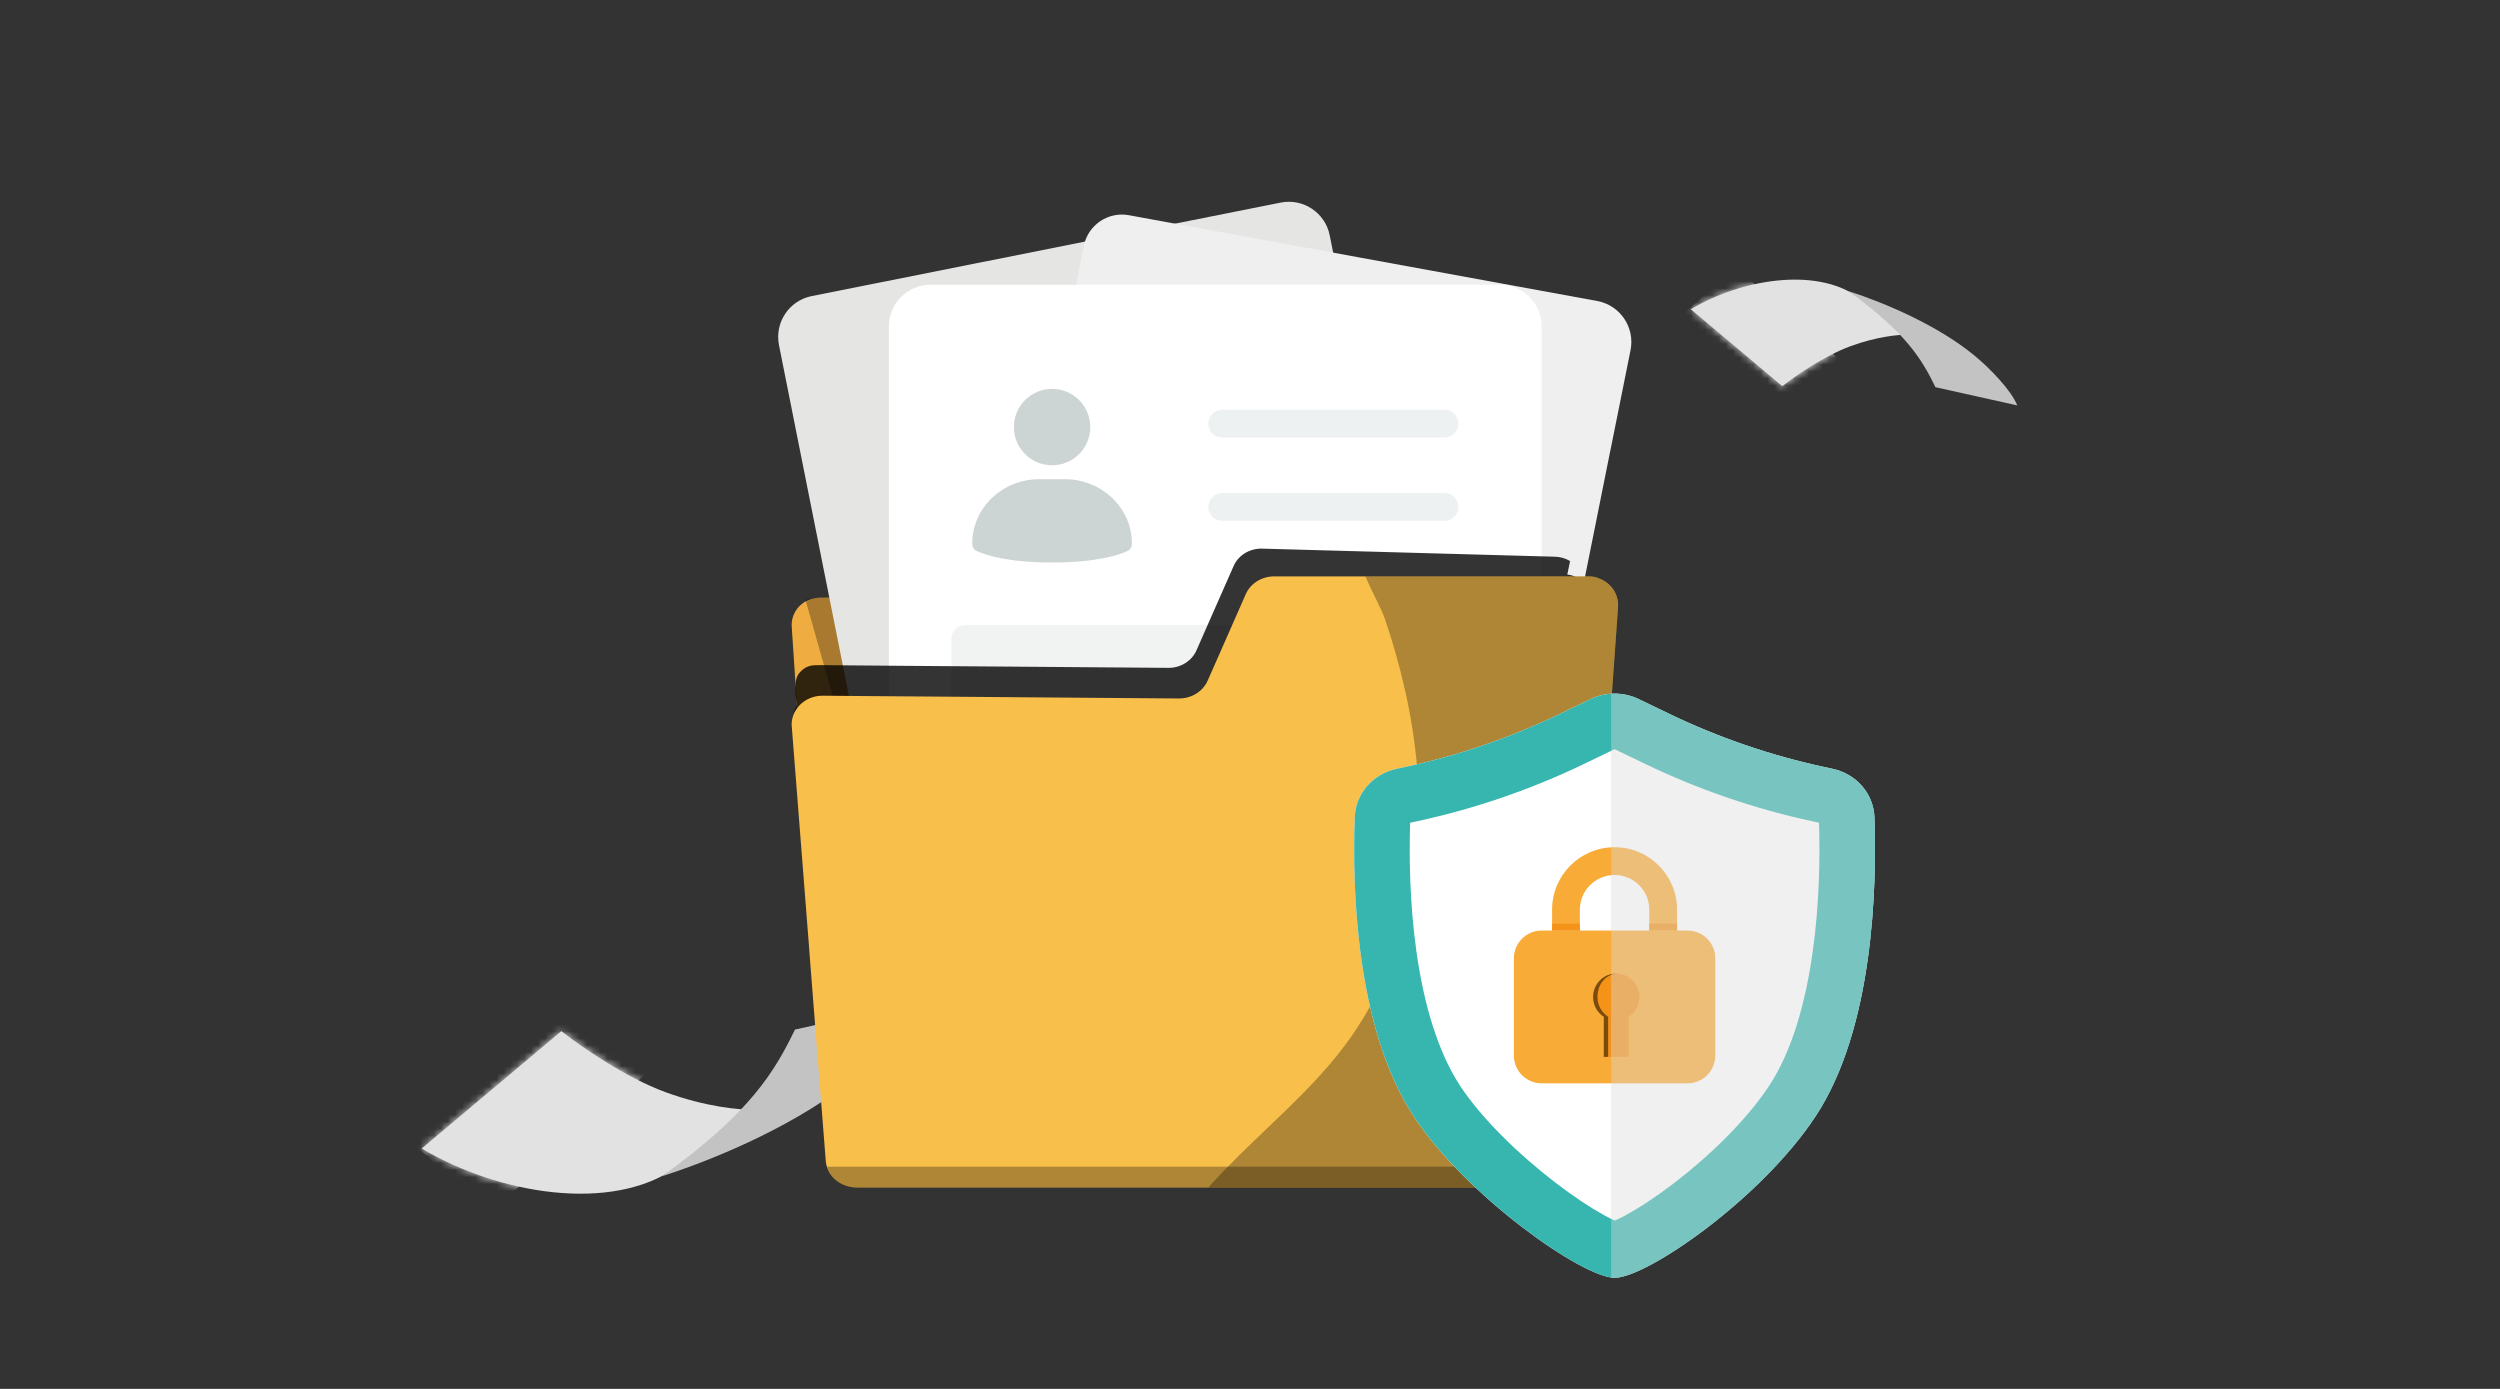 <svg width="360" height="200" viewBox="0 0 360 200" fill="none" xmlns="http://www.w3.org/2000/svg">
<rect x="0" y="0" width="360" height="200" fill="#333333" stroke="none"/>
<path d="M95.838 157.275C101.682 159.411 106.562 159.831 108.271 159.774C108.55 159.811 106.762 161.531 97.379 168.117C87.997 174.702 71.769 171.954 60.726 165.385L80.836 148.479C83.401 150.521 89.994 155.139 95.838 157.275Z" fill="#E2E2E2"/>
<mask id="mask0_4904_40120" style="mask-type:alpha" maskUnits="userSpaceOnUse" x="60" y="148" width="49" height="24">
<path d="M95.837 157.275C101.681 159.411 106.561 159.831 108.271 159.774C108.549 159.811 106.761 161.531 97.379 168.116C87.996 174.701 71.768 171.953 60.725 165.384L80.835 148.479C83.401 150.521 89.994 155.139 95.837 157.275Z" fill="#F9BF4B"/>
</mask>
<g mask="url(#mask0_4904_40120)">
<path d="M70.515 174.633L93.265 154.397L79.293 138.401L53.288 159.148L70.515 174.633Z" fill="#E2E2E2"/>
</g>
<path d="M114.479 148.257L132.454 144.258C131.174 147.492 126.595 152.309 122.902 155.331C115.129 161.69 103.786 166.662 95.343 169.372C108.135 160.176 111.557 154.252 114.479 148.257Z" fill="#C3C3C3"/>
<path d="M266.487 49.845C270.317 48.445 273.515 48.17 274.636 48.208C274.818 48.183 273.646 47.056 267.497 42.74C261.348 38.424 250.713 40.225 243.476 44.531L256.655 55.61C258.337 54.272 262.657 51.245 266.487 49.845Z" fill="#E2E2E2"/>
<mask id="mask1_4904_40120" style="mask-type:alpha" maskUnits="userSpaceOnUse" x="243" y="40" width="32" height="16">
<path d="M266.487 49.846C270.317 48.446 273.515 48.171 274.635 48.208C274.818 48.184 273.646 47.056 267.497 42.741C261.348 38.425 250.712 40.226 243.475 44.531L256.655 55.611C258.336 54.272 262.657 51.246 266.487 49.846Z" fill="#F9BF4B"/>
</mask>
<g mask="url(#mask1_4904_40120)">
<path d="M249.891 38.469L264.801 51.732L255.644 62.215L238.601 48.618L249.891 38.469Z" fill="#E2E2E2"/>
</g>
<path d="M278.704 55.755L290.484 58.377C289.646 56.257 286.645 53.1 284.224 51.12C279.13 46.952 271.696 43.693 266.163 41.917C274.546 47.944 276.789 51.826 278.704 55.755Z" fill="#C3C3C3"/>
<path d="M227 86.467L226.921 88.191L224.79 135H117.026L116.894 132.964L114.565 98.629L114.261 94.039L114.009 90.279C113.89 88.541 114.935 86.998 116.483 86.376C116.933 86.195 117.423 86.091 117.939 86.078C118.296 86.078 118.666 86.078 119.05 86.065C121.762 86.026 125.401 86.013 129.714 86C130.839 86 131.99 86 133.194 86C136.713 86 140.563 86 144.652 86C153.874 86.013 164.246 86.065 174.447 86.117C175.281 86.117 176.128 86.117 176.961 86.13C185.178 86.169 193.222 86.22 200.353 86.272C200.472 86.272 200.605 86.272 200.724 86.272C201.623 86.272 202.523 86.285 203.396 86.285C207.471 86.311 211.176 86.337 214.404 86.363C215.264 86.363 216.098 86.363 216.892 86.376C223.163 86.428 227 86.454 227 86.454V86.467Z" fill="#EFAD41"/>
<g style="mix-blend-mode:soft-light" opacity="0.3">
<path d="M207 109.598L128.606 131L116 86.398C116.451 86.216 116.941 86.111 117.458 86.098C130.767 85.864 172.535 86.098 200.412 86.294L207 109.598Z" fill="#010101"/>
</g>
<path d="M184.421 29.173L116.884 42.635C113.634 43.282 111.525 46.442 112.173 49.692L128.184 130.015C128.831 133.265 131.991 135.374 135.241 134.727L202.778 121.265C206.027 120.617 208.137 117.457 207.489 114.207L191.478 33.884C190.83 30.634 187.671 28.525 184.421 29.173Z" fill="#E5E5E4"/>
<path d="M229.996 43.344C233.295 43.948 235.458 47.14 234.798 50.428L232.116 63.773L231.711 65.759L229.645 76.067L222.244 112.914C222.012 114.071 220.894 114.828 219.733 114.613L217.275 114.163L206.212 112.139L173.887 106.216L171.69 105.804L149 101.644C145.702 101.039 143.54 97.85 144.199 94.563L146.478 83.189L147.002 80.603L148.335 73.956L154.442 43.519L154.651 42.482L156.077 35.385C156.679 32.396 159.566 30.44 162.565 30.99L168.552 32.087L195.594 37.047L229.996 43.344Z" fill="#EFEFEF"/>
<path d="M216 41H134C130.686 41 128 43.686 128 47V111C128 114.314 130.686 117 134 117H216C219.314 117 222 114.314 222 111V47C222 43.686 219.314 41 216 41Z" fill="white"/>
<path d="M174 61C174 59.895 174.895 59 176 59H208C209.105 59 210 59.895 210 61C210 62.105 209.105 63 208 63H176C174.895 63 174 62.105 174 61Z" fill="#E1E7E7" fill-opacity="0.6"/>
<path d="M174 73C174 71.895 174.895 71 176 71H208C209.105 71 210 71.895 210 73C210 74.105 209.105 75 208 75H176C174.895 75 174 74.105 174 73Z" fill="#E1E7E7" fill-opacity="0.6"/>
<path d="M137 92C137 90.895 137.895 90 139 90H211C212.105 90 213 90.895 213 92V113C213 114.105 212.105 115 211 115H139C137.895 115 137 114.105 137 113V92Z" fill="#E8E9E9" fill-opacity="0.6"/>
<path d="M157 61.5C157 64.538 154.538 67 151.5 67C148.462 67 146 64.538 146 61.5C146 58.462 148.462 56 151.5 56C154.538 56 157 58.462 157 61.5Z" fill="#ACB8B8" fill-opacity="0.6"/>
<path d="M140 78.262C140 73.147 144.335 69 149.683 69H153.317C158.665 69 163 73.147 163 78.262C163 78.727 162.769 79.159 162.33 79.359C161.068 79.935 157.872 81 151.5 81C145.128 81 141.932 79.935 140.67 79.359C140.231 79.159 140 78.727 140 78.262Z" fill="#ACB8B8" fill-opacity="0.6"/>
<g style="mix-blend-mode:soft-light" opacity="0.8">
<path d="M228.079 84.46L224.425 161.223C224.269 163.348 222.387 165 220.115 165H122.528C121.398 165 120.36 164.587 119.581 163.919C119.581 163.871 119.581 163.834 119.568 163.786L117.348 135.406H117.335L117.206 133.5L114.3 102.858C114.261 102.409 114.662 101.921 114.791 101.508C114.791 101.508 114.058 98.211 115.037 96.993C116.015 95.775 116.921 95.77 118.167 95.782H118.933L121.555 95.807L130.161 95.879L133.575 95.904L143.492 95.977L168.246 96.171C170.011 96.183 171.608 95.187 172.283 93.669L174.061 89.626L177.644 81.502C178.306 79.984 179.889 79 181.642 79L223.782 80.162C224.639 80.162 225.431 80.392 226.093 80.793L225.69 82.736H225.703C225.703 82.736 225.807 82.748 225.859 82.76C225.911 82.76 225.963 82.772 226.002 82.784C226.067 82.784 226.132 82.809 226.197 82.821C226.248 82.833 226.313 82.845 226.365 82.87C226.404 82.87 226.443 82.894 226.482 82.906C226.508 82.906 226.534 82.918 226.56 82.93C226.599 82.942 226.638 82.954 226.677 82.979C226.833 83.04 226.988 83.1 227.131 83.173C227.17 83.185 227.196 83.21 227.235 83.222L227.378 83.294C227.495 83.355 227.598 83.428 227.702 83.501C227.741 83.537 227.793 83.562 227.832 83.598C227.871 83.622 227.91 83.659 227.949 83.695C228.001 83.732 228.04 83.768 228.079 83.805C228.105 84.035 228.105 84.266 228.079 84.497V84.46Z" fill="#010101"/>
</g>
<path d="M233 87.411L227.309 167.136C227.15 169.31 225.222 171 222.895 171H123.322C121.048 171 119.16 169.397 118.921 167.298C118.921 167.248 118.921 167.211 118.908 167.161L116.634 138.126L116.488 136.175L114.015 104.618C113.975 104.158 114.015 103.699 114.148 103.276C114.64 101.5 116.381 100.17 118.469 100.183H118.642L121.328 100.207L129.372 100.27L132.868 100.294L142.495 100.369L169.765 100.58C171.573 100.593 173.208 99.574 173.9 98.021L176.865 91.299L179.391 85.559C180.069 84.006 181.691 83 183.486 83H228.599C228.679 83 228.772 83 228.852 83C228.878 83 228.918 83 228.945 83C229.011 83 229.078 83 229.144 83.012H229.184C229.184 83.012 229.29 83.025 229.344 83.037C229.397 83.037 229.45 83.05 229.49 83.062C229.556 83.062 229.623 83.087 229.689 83.099C229.742 83.112 229.809 83.124 229.862 83.149C229.902 83.149 229.942 83.174 229.982 83.186C230.008 83.186 230.035 83.199 230.062 83.211C230.101 83.224 230.141 83.236 230.181 83.261C230.341 83.323 230.5 83.385 230.647 83.46C230.687 83.472 230.713 83.497 230.753 83.509L230.899 83.584C231.019 83.646 231.125 83.721 231.232 83.795C231.272 83.832 231.325 83.857 231.365 83.894C231.404 83.919 231.444 83.957 231.484 83.994C231.537 84.031 231.577 84.069 231.617 84.106C231.67 84.155 231.724 84.205 231.777 84.255C231.83 84.305 231.883 84.354 231.923 84.404C231.99 84.466 232.043 84.528 232.096 84.59C232.136 84.64 232.162 84.677 232.202 84.727L232.309 84.876C232.362 84.951 232.415 85.038 232.455 85.112C232.481 85.162 232.508 85.212 232.535 85.261C232.561 85.311 232.588 85.361 232.601 85.398C232.614 85.435 232.641 85.472 232.654 85.51C232.681 85.572 232.707 85.621 232.734 85.684L232.787 85.845C232.787 85.845 232.827 85.957 232.84 86.007C232.973 86.442 233.027 86.914 232.987 87.398L233 87.411Z" fill="#F9BF4B"/>
<g style="mix-blend-mode:soft-light" opacity="0.3">
<path d="M119.088 168C119.666 169.757 121.225 171 123.034 171H217.143C218.952 171 220.51 169.757 221.088 168H119.088Z" fill="#010101"/>
</g>
<g style="mix-blend-mode:soft-light" opacity="0.3">
<path d="M233 87.399L227.278 167.136C227.117 169.31 225.179 171 222.839 171H174C174.775 170.13 175.578 169.26 176.407 168.415C181.955 162.687 188.399 157.369 193.212 151.131C196.3 147.142 198.694 142.744 200.458 138.121C201.18 136.232 201.795 134.294 202.317 132.343C202.41 131.995 202.491 131.647 202.584 131.312C202.758 130.591 202.918 129.87 203.065 129.137C203.975 124.714 204.376 120.191 204.322 115.705C204.322 115.27 204.309 114.835 204.295 114.4C204.295 114.077 204.269 113.754 204.255 113.431C203.921 105.975 202.424 98.594 200.178 91.425C199.937 90.654 199.683 89.896 199.429 89.138C198.921 87.635 197.571 85.261 196.621 83H228.561C228.642 83 228.735 83 228.815 83C228.842 83 228.882 83 228.909 83C228.976 83 229.043 83 229.109 83.012H229.15C229.15 83.012 229.257 83.025 229.31 83.037C229.363 83.037 229.417 83.05 229.457 83.062C229.524 83.062 229.591 83.087 229.658 83.099C229.711 83.112 229.778 83.124 229.831 83.149C229.872 83.149 229.912 83.174 229.952 83.186C229.978 83.186 230.005 83.199 230.032 83.211C230.072 83.224 230.112 83.236 230.152 83.261C230.313 83.323 230.473 83.385 230.62 83.46C230.66 83.472 230.687 83.497 230.727 83.51L230.874 83.584C230.995 83.646 231.102 83.721 231.208 83.795C231.249 83.832 231.302 83.857 231.342 83.895C231.382 83.919 231.422 83.957 231.462 83.994C231.516 84.031 231.556 84.069 231.596 84.106C231.65 84.156 231.703 84.205 231.757 84.255C231.81 84.305 231.864 84.354 231.904 84.404C231.971 84.466 232.024 84.528 232.077 84.591C232.118 84.64 232.144 84.677 232.184 84.727L232.291 84.876C232.345 84.951 232.398 85.038 232.438 85.112C232.465 85.162 232.492 85.212 232.519 85.261C232.545 85.311 232.572 85.361 232.586 85.398C232.599 85.436 232.626 85.473 232.639 85.51C232.666 85.572 232.692 85.622 232.719 85.684L232.773 85.846C232.773 85.846 232.813 85.957 232.826 86.007C232.96 86.442 233.013 86.914 232.973 87.399H233Z" fill="#010101"/>
</g>
<path d="M195.084 117.7C195.208 114.247 197.727 111.442 201.105 110.713L202.359 110.442C210.076 108.776 217.569 106.202 224.681 102.773L229.033 100.675C231.228 99.617 233.786 99.617 235.981 100.675L240.333 102.773C247.445 106.202 254.938 108.776 262.655 110.442L263.895 110.71C267.28 111.441 269.801 114.254 269.922 117.714C270.266 127.627 269.812 148.027 261.462 160.718C253.614 172.646 237.139 184 232.507 184C227.875 184 211.03 172.13 203.553 160.718C195.165 147.913 194.727 127.579 195.084 117.7Z" fill="white"/>
<path fill-rule="evenodd" clip-rule="evenodd" d="M261.942 118.473L260.966 118.262C252.632 116.462 244.54 113.682 236.859 109.979L232.507 107.881L228.155 109.98C220.474 113.682 212.382 116.462 204.048 118.262L203.062 118.475C202.913 123.139 202.971 129.954 203.961 136.998C205.004 144.417 206.986 151.358 210.245 156.334C213.307 161.007 218.628 166.194 223.968 170.292C226.591 172.306 229.023 173.906 230.936 174.958C231.582 175.313 232.116 175.576 232.535 175.763C232.942 175.586 233.459 175.336 234.083 174.999C235.954 173.99 238.34 172.443 240.928 170.47C246.179 166.467 251.517 161.278 254.779 156.321C258.008 151.413 259.985 144.496 261.03 137.06C262.022 130.003 262.086 123.157 261.942 118.473ZM231.689 176.081C231.689 176.08 231.703 176.076 231.73 176.07C231.702 176.078 231.689 176.081 231.689 176.081ZM233.34 176.079C233.371 176.085 233.387 176.09 233.387 176.091C233.387 176.091 233.372 176.088 233.34 176.079ZM201.105 110.713C197.727 111.442 195.208 114.247 195.084 117.7C194.727 127.579 195.165 147.913 203.553 160.718C211.03 172.13 227.875 184 232.507 184C237.139 184 253.614 172.646 261.462 160.718C269.812 148.027 270.266 127.627 269.922 117.714C269.801 114.254 267.28 111.441 263.895 110.71L262.655 110.442C254.938 108.776 247.445 106.202 240.333 102.773L235.981 100.675C233.786 99.617 231.228 99.617 229.033 100.675L224.681 102.773C217.569 106.202 210.076 108.776 202.359 110.442L201.105 110.713Z" fill="#36B6AF"/>
<path d="M218 138C218 135.791 219.791 134 222 134H243C245.209 134 247 135.791 247 138V152C247 154.209 245.209 156 243 156H222C219.791 156 218 154.209 218 152V138Z" fill="#F9AB37"/>
<path fill-rule="evenodd" clip-rule="evenodd" d="M232.5 122C227.529 122 223.5 126.029 223.5 131V134H227.5V131C227.5 128.239 229.739 126 232.5 126C235.261 126 237.5 128.239 237.5 131V134H241.5V131C241.5 126.029 237.471 122 232.5 122Z" fill="#F9AB37"/>
<path d="M223.5 133H227.5V134H223.5V133Z" fill="#F59319"/>
<path d="M237.5 133H241.5V134H237.5V133Z" fill="#F59319"/>
<path d="M236.07 143.568C236.07 141.704 234.583 140.189 232.752 140.189C230.921 140.189 229.433 141.704 229.433 143.568C229.433 144.765 230.047 145.824 230.973 146.417V152.189H234.541V146.417C235.467 145.813 236.081 144.765 236.081 143.568H236.07Z" fill="#F59319"/>
<g style="mix-blend-mode:soft-light" opacity="0.5">
<path d="M230.035 143.568C230.035 141.768 231.182 140.295 232.93 140.189C232.867 140.189 232.794 140.189 232.721 140.189C230.891 140.189 229.403 141.704 229.403 143.568C229.403 144.765 230.017 145.824 230.943 146.417V152.189H231.575V146.417C230.649 145.813 230.035 144.765 230.035 143.568Z" fill="#010101"/>
</g>
<g style="mix-blend-mode:multiply" opacity="0.4">
<path fill-rule="evenodd" clip-rule="evenodd" d="M232 183.96C232.182 183.986 232.352 184 232.507 184C237.139 184 253.614 172.645 261.462 160.717C269.812 148.026 270.266 127.627 269.922 117.714C269.801 114.254 267.28 111.44 263.895 110.709L262.655 110.442C254.938 108.775 247.445 106.201 240.333 102.773L235.981 100.675C234.727 100.07 233.355 99.811 232 99.897V183.96Z" fill="#D9D9D9"/>
</g>
</svg>
